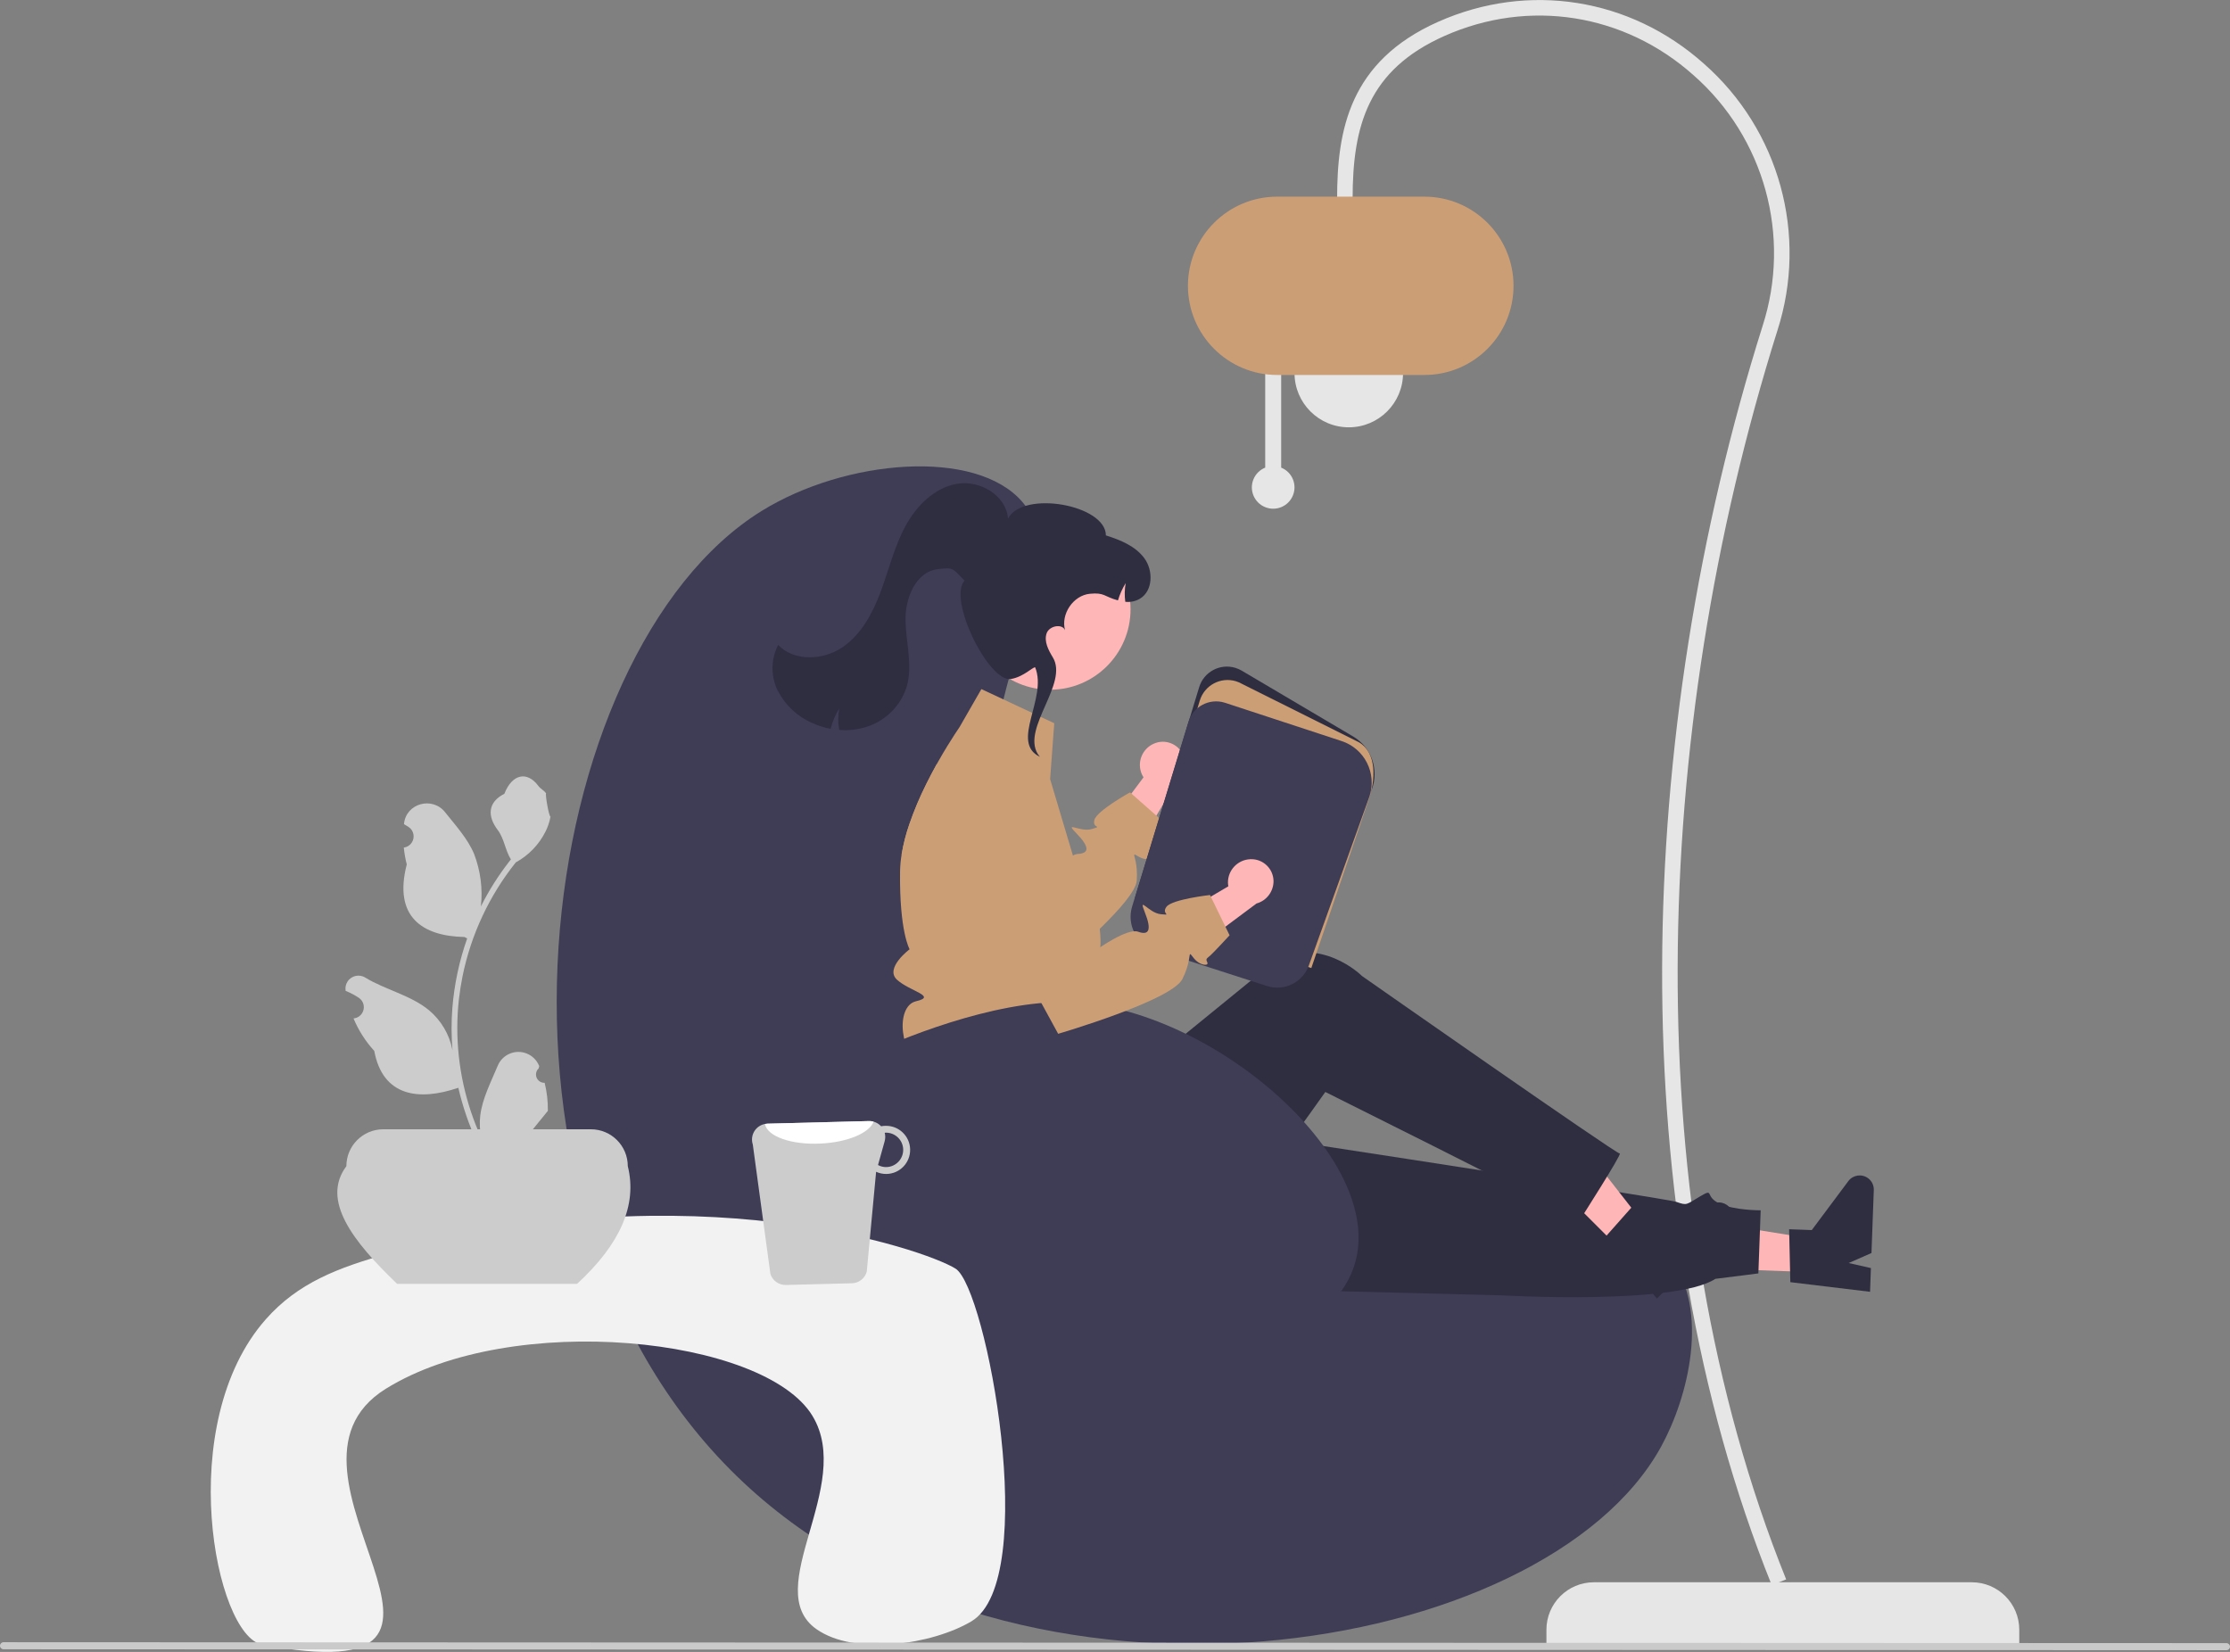 <?xml version="1.0" encoding="UTF-8"?><svg id="Layer_1" xmlns="http://www.w3.org/2000/svg" viewBox="0 0 751.13 556.41"><rect x="0" y="0" width="751.13" height="556.41" fill="#808080" stroke="none"/><path d="M680.15,553.84h-159.27v-4.89c0-8.84,7.16-16,16-16h127.27c8.84,0,16,7.16,16,16v4.89h0Z" style="fill:#e6e6e6;"/><path d="M596.79,533.93l4.84-1.95c-50.68-125.79-45.79-284.48-2.96-420.61,10.4-32.23,.67-67.57-24.76-89.93-24.86-22.19-59.14-27.59-89.47-14.11-29.93,13.31-34.06,36.51-34.06,59.58h5.22c0-24.63,5.26-43.38,30.96-54.81,28.42-12.64,60.55-7.57,83.87,13.23,23.89,21.01,33.03,54.19,23.26,84.47-43.33,137.7-47.93,297.49,3.09,424.13Z" style="fill:#e6e6e6;"/><circle cx="454.31" cy="125.65" r="18.28" style="fill:#e6e6e6;"/><path d="M426.16,157.51v-34.63h5.38v34.63c3.68,1.49,5.45,5.67,3.96,9.35-1.49,3.68-5.67,5.45-9.35,3.96-3.68-1.49-5.45-5.67-3.96-9.35,.73-1.8,2.16-3.23,3.96-3.96Z" style="fill:#e6e6e6;"/><path d="M400.13,96.27c.02-16.57,13.45-30.01,30.03-30.03h49.61c16.58,0,30.03,13.44,30.03,30.03s-13.44,30.03-30.03,30.03h-49.61c-16.57-.02-30.01-13.45-30.03-30.03Z" style="fill:#cc9e75;"/><path d="M330.24,282.21c4.98-63.72,30.45-94.08,14.14-113.12-15.62-18.24-59.62-14.47-87.87,3.03-76.21,47.2-104.13,235.33-6.06,327.25,93.19,87.34,269.82,59.37,309.07-12.12,9.16-16.68,16.43-45.92,3.03-63.63-33.28-43.97-154.27,35.67-208.07-14.14-31.88-29.52-26.97-92.29-24.24-127.26Z" style="fill:#3f3d56;"/><path d="M388.5,250.55c-3.85,1.77-5.59,6.28-3.92,10.18,.17,.38,.37,.74,.6,1.09l-16.36,21.84,8.16,12.2,19.17-32.34c2.79-2.18,3.77-5.97,2.37-9.22-1.66-3.77-6.06-5.49-9.84-3.83h0c-.06,.03-.12,.06-.19,.09Z" style="fill:#ffb6b6;"/><path d="M388.48,288.21c1.07,.95-1.9,2.12-5.04,.27-.9-.54-1.28-.76-1.38-.62-.25,.35,1.22,2.96,.83,8.75-.24,3.45-5.98,9.95-12.49,16.28-8.81,8.57-19.05,16.83-19.05,16.83l-3.6-2.88-37.7-30.23-6.36-8.81c.58-3.48,1.46-6.9,2.62-10.23,1.6-4.61,3.49-9.11,5.68-13.47,1.17-2.37,2.37-4.64,3.53-6.72l20.2,22.26,16.93,18.65s4.93-7.94,8.75-10.1c.49-.31,1.04-.5,1.62-.56,3.86-.18,4.09-2.28-.38-6.86-4.47-4.58,1.17-.3,5.15-1.54,3.98-1.23,0,0,.84-3.08,.84-3.08,12-9.26,12-9.26l.46,.41,8.43,7.44,2.41,2.13s-2.64,7.23-3.36,8.76c-.73,1.53-1.12,1.61-.06,2.57Z" style="fill:#cc9e75;"/><polygon points="610.81 428.52 611.22 417.38 568.44 410.49 567.84 426.94 610.81 428.52" style="fill:#ffb6b6;"/><path d="M603.04,431.88l-.41-17.84,7.63,.28,12.31-16.49c1.57-2.11,4.56-2.54,6.67-.97,1.26,.94,1.97,2.43,1.91,4l-.78,21.19-7.68,3.37,7.49,1.7-.29,7.99-26.85-3.24Z" style="fill:#2f2e41;"/><path d="M370.06,432.86l135.49,3.44s58.51,3.38,72.24-5.55l14.48-1.83,.78-21.26s-8.85,.07-13.94-2.31-1.55-5.27-6.4-2.42-4.34,3.2-8.09,1.89-175.8-27.53-175.8-27.53l-18.75,55.58Z" style="fill:#2f2e41;"/><polygon points="548.6 423.63 556.47 415.74 529.8 381.6 518.17 393.24 548.6 423.63" style="fill:#ffb6b6;"/><path d="M540.62,416.77l11.83-13.35,5.4,5.39,20.24-3.72c2.59-.48,5.07,1.24,5.55,3.83,.28,1.54-.21,3.12-1.32,4.23l-14.98,15-7.92-2.75,4.33,6.34-5.65,5.66-17.48-20.64Z" style="fill:#2f2e41;"/><path d="M316.6,358.66l1.35,31.31c1.59,36.86,42.18,59.17,73.65,39.92,.58-.35,1.16-.72,1.75-1.1,.88-.57,11.93-3.2,11.57-8.28s2.55-7.54,5.13-6.16,36.36-46.55,36.36-46.55c0,0,70.18,35.01,85.66,43.25,0,0,14.56-22.76,13.5-22.52s-86.82-59.79-86.82-59.79c0,0-13.97-14.14-31.3-4.8-.36,1.37-.05,1.42-.05,1.42l-57.25,46.65-8.09-15.36-45.45,2.02Z" style="fill:#2f2e41;"/><path d="M370.59,319.51c-.11,1.45-.31,2.88-.62,4.3-.41,2.05-1.08,4.05-1.98,5.94,0,0,0,2.11-4.04,9.18-4.04,7.07,1.01,4.04,4.04,9.29,3.03,5.24,0,2.83-3.36,6.2-1.97,2-2.7,4.91-1.91,7.61,0,0-43.39,.03-51.47-3s-9.92-20.1-2.68-21.79c7.23-1.69-2.19-3.36-6.44-7.25-4.25-3.89,4.25-10.25,4.25-10.25,0,0-3.5-6.05-3.21-26.36,.04-1.87,.21-3.73,.52-5.58,.58-3.48,1.46-6.9,2.62-10.23,1.6-4.61,3.49-9.11,5.68-13.47,1.17-2.37,2.37-4.64,3.53-6.72,.18-.32,.35-.64,.54-.95,2.19-3.88,4.19-7.05,5.51-9.08,1.02-1.58,1.64-2.46,1.64-2.46l7.35-12.79,24.54,11.5-1.39,18.82,4.23,14.19,1.95,6.53,1.5,5.04,2.32,7.81s-.64,.03,.12,1.07c3.49,4.64,5.75,10.08,6.58,15.83,.29,2.19,.36,4.41,.19,6.62Z" style="fill:#cc9e75;"/><path d="M441.47,321.54l-.46-.15-58.74-18.92,21.65-71.02c1.57-5.16,7.03-8.07,12.19-6.5,.74,.23,1.45,.54,2.12,.93l37.54,22.18c6.13,3.62,8.79,11.11,6.32,17.79l-20.61,55.68Z" style="fill:#2f2e41;"/><path d="M441.7,326.06l-59.22-19.07,21.65-71.02c1.57-5.16,7.03-8.07,12.19-6.5,.74,.23,1.45,.54,2.12,.93l39.33,19.64c5.91,3.49,5.77,12.52,3.03,19.94l-19.1,56.07Z" style="fill:#cc9e75;"/><path d="M435.78,331.2c-2.76,1.56-6.04,1.88-9.05,.9l-37.85-12.19c-6.04-1.97-9.4-8.4-7.57-14.49l18.98-62.26c1.57-5.16,7.03-8.07,12.19-6.49,.07,.02,.13,.04,.2,.06l39.22,12.88c7.73,2.54,11.93,10.85,9.4,18.58-.04,.13-.09,.25-.13,.38l-20.29,56.57c-.91,2.57-2.72,4.72-5.09,6.06Z" style="fill:#3f3d56;"/><circle cx="353.69" cy="205.21" r="27.11" style="fill:#ffb6b6;"/><path d="M262.02,232.73c2.49,4.82,6.57,8.64,11.55,10.79,1.99,.91,4.08,1.57,6.22,1.97,.61-2.41,1.58-4.7,2.88-6.82-.43,2.38-.43,4.82,0,7.2,3.27,.27,6.56-.14,9.66-1.2,6.18-2.1,11.01-7,13.03-13.2,2.16-7.19-.17-14.86-.35-22.36-.19-7.5,3.37-16.47,10.82-17.4,5.67-.71,4.97-.16,9.04,3.85-5.7,6.33,8.2,34.38,15.65,33.14,4.22-.7,7.32-4.05,8.15-3.93,4.27,10.46-8.57,25.29,1.61,30.15l-.76-1c-5.33-8.81,10.45-23.69,5.11-32.49-1.49-2.46-3.03-5.35-2.11-8.08,.87-2.59,5.29-3.41,6.23-1.05-1.52-5.41,2.72-11.75,8.34-12.3,4.99-.49,4.71,.93,9.47,2.23,.61-2.05,1.49-4.01,2.61-5.83-.38,2.08-.43,4.2-.14,6.3,1.72,.2,3.45-.16,4.94-1.05,4.4-2.64,4.53-9.44,1.51-13.58-3.03-4.14-8.09-6.19-12.98-7.73-.04-10.34-27.87-15.29-32.99-5.68-.53-7.79-9.45-13.03-17.14-11.71s-13.75,7.49-17.45,14.36c-3.7,6.87-5.53,14.55-8.24,21.86s-6.58,14.6-13.06,18.94c-6.48,4.33-16.11,4.73-21.52-.89-2.5,4.86-2.54,10.63-.09,15.52Z" style="fill:#2f2e41;"/><path d="M289.84,356.7c.56-.45,1.17-.83,1.81-1.15,10.38-5.16,42.65-18.57,67.88-18.02,48.55,1.06,110.33,54.64,95.95,90.62-10.94,27.38-65.34,42.95-105.04,30.5-55.63-17.45-77.58-88.41-60.6-101.94Z" style="fill:#3f3d56;"/><path d="M88.3,553.94c-15.86-2.99-29.91-74.46,1.31-109.66,10.69-12.06,24.03-17.31,41.77-22.19,102.12-28.11,180.01-1.32,190.48,5.22,10.44,6.53,28.75,104.88,5.34,118.8-13.17,7.83-39.28,11.75-52.22,2.61-19.03-13.45,12.92-48.32-1.31-71.8-16.14-26.64-101.11-35.61-143.72-9.14-45.45,28.25,48.3,103.13-41.66,86.16Z" style="fill:#f2f2f2;"/><path d="M194.36,432.43h-60.6c-14.96-14.34-25.66-28.16-17.09-39.63,0-6.87,5.57-12.43,12.43-12.43h69.93c6.87,0,12.43,5.57,12.43,12.43,3.26,13.07-2.56,26.28-17.09,39.63Z" style="fill:#ccc;"/><path d="M183.47,364.72c-1.55,.07-2.86-1.13-2.93-2.68-.04-.83,.29-1.63,.9-2.19l.19-.76c-.03-.06-.05-.12-.08-.18-1.62-3.83-6.05-5.63-9.88-4-1.82,.77-3.27,2.23-4.02,4.05-2.27,5.48-5.17,10.97-5.88,16.76-.31,2.56-.18,5.16,.39,7.67-5.34-11.65-8.12-24.32-8.13-37.14,0-3.22,.18-6.43,.54-9.63,.3-2.62,.71-5.22,1.23-7.81,2.86-14.02,9.01-27.16,17.94-38.34,4.32-2.36,7.81-5.98,10.01-10.39,.8-1.58,1.36-3.27,1.67-5.02-.49,.06-1.84-7.36-1.47-7.81-.68-1.03-1.89-1.54-2.64-2.55-3.69-5-8.77-4.13-11.43,2.67-5.67,2.86-5.72,7.61-2.25,12.17,2.21,2.9,2.52,6.83,4.46,9.94-.2,.26-.41,.5-.61,.76-3.65,4.7-6.83,9.74-9.5,15.05,.65-5.96-.13-11.98-2.26-17.58-2.16-5.22-6.22-9.61-9.79-14.12-4.29-5.42-13.08-3.05-13.84,3.81,0,.07-.01,.13-.02,.2,.53,.3,1.05,.62,1.56,.95,1.75,1.17,2.22,3.53,1.05,5.28-.59,.89-1.53,1.49-2.59,1.65h-.08c.19,1.92,.52,3.82,1,5.68-4.58,17.71,5.31,24.16,19.42,24.45,.31,.16,.62,.32,.93,.47-2.68,7.6-4.36,15.51-5,23.54-.36,4.74-.34,9.5,.06,14.23l-.02-.17c-1.02-5.26-3.83-10.01-7.95-13.45-6.12-5.03-14.76-6.88-21.36-10.92-2.03-1.3-4.74-.71-6.04,1.32-.56,.87-.79,1.91-.65,2.94,0,.06,.02,.12,.03,.18,.98,.4,1.94,.86,2.87,1.38,.53,.3,1.05,.62,1.56,.95,1.75,1.17,2.22,3.53,1.05,5.28-.59,.89-1.53,1.49-2.59,1.65h-.08c-.06,.02-.1,.03-.16,.04,1.68,4.01,4.04,7.71,6.98,10.92,2.86,15.46,15.16,16.93,28.32,12.42h0c1.44,6.27,3.53,12.38,6.24,18.22h22.29c.08-.25,.15-.5,.22-.75-2.06,.13-4.14,0-6.17-.37,1.65-2.03,3.31-4.08,4.96-6.1,.04-.04,.07-.08,.1-.12,.84-1.04,1.69-2.07,2.52-3.11h0c.04-3.19-.32-6.36-1.09-9.45h0Z" style="fill:#ccc;"/><path d="M259.51,429.18c.76,2.21,2.85,3.68,5.19,3.63l22.23-.57c2.35-.05,4.4-1.64,5.02-3.91l3.15-33.64c1.12,.51,2.33,.76,3.56,.73,4.48-.11,8.01-3.83,7.9-8.31s-3.83-8.01-8.31-7.9c-.49,0-.98,.05-1.46,.15-1.05-1.14-2.54-1.78-4.09-1.76l-34.2,.88c-.28,.01-.57,.05-.84,.1-2.9,.54-4.81,3.33-4.27,6.23,.04,.24,.11,.48,.18,.71l5.94,43.66Zm36.23-36.77l2.24-8.02c.25-.93,.26-1.9,.02-2.83,.11,0,.2-.05,.31-.05,3.2-.06,5.85,2.48,5.91,5.68,.06,3.19-2.46,5.83-5.64,5.91-.99,.03-1.97-.21-2.84-.69h0Z" style="fill:#ccc;"/><path d="M257.66,378.59c.73,4.17,8.92,7.09,18.77,6.59,9.06-.42,16.46-3.6,17.82-7.37-.5-.15-1.02-.22-1.55-.21l-34.2,.88c-.28,.01-.57,.05-.84,.1Z" style="fill:#fff;"/><path d="M1.19,555.52l748.75,.31c.66,0,1.19-.54,1.19-1.19,0-.65-.53-1.18-1.19-1.19l-748.75-.31c-.66,0-1.19,.53-1.19,1.19,0,.66,.53,1.19,1.19,1.19h0Z" style="fill:#cacaca;"/><path d="M421.15,289.41c-4.23,.15-7.58,3.65-7.54,7.89,.01,.41,.05,.83,.13,1.23l-23.5,13.87,2.84,14.4,30.14-22.48c3.42-.94,5.77-4.06,5.74-7.6-.08-4.12-3.49-7.4-7.61-7.32h0c-.07,0-.14,0-.2,0Z" style="fill:#ffb6b6;"/><path d="M401.9,322.49c-.63-.84-.9-1.19-1.04-1.1-.37,.22-.01,3.2-2.6,8.38-3.64,7.28-41.84,18.44-41.84,18.44l-4.7-8.61-20.69-37.84-7.13-30.33c-.25-1.06-.37-2.14-.36-3.23,6.36-4.47,13.11-8.36,20.17-11.61,2.82,1.6,4.97,4.16,6.06,7.22l14.24,39.93,5.68,15.94s10.02-7.17,13.66-5.85c3.63,1.32,4.66-.53,2.29-6.47-2.37-5.94,1.19,.17,5.33,.56,4.15,.39,0,0,1.96-2.52s14.64-3.94,14.64-3.94l.27,.56,4.91,10.11,1.41,2.9s-5.21,5.65-6.47,6.78c-1.26,1.14-1.65,1.06-1.03,2.35,.61,1.29-2.58,1.23-4.76-1.68Z" style="fill:#cc9e75;"/></svg>